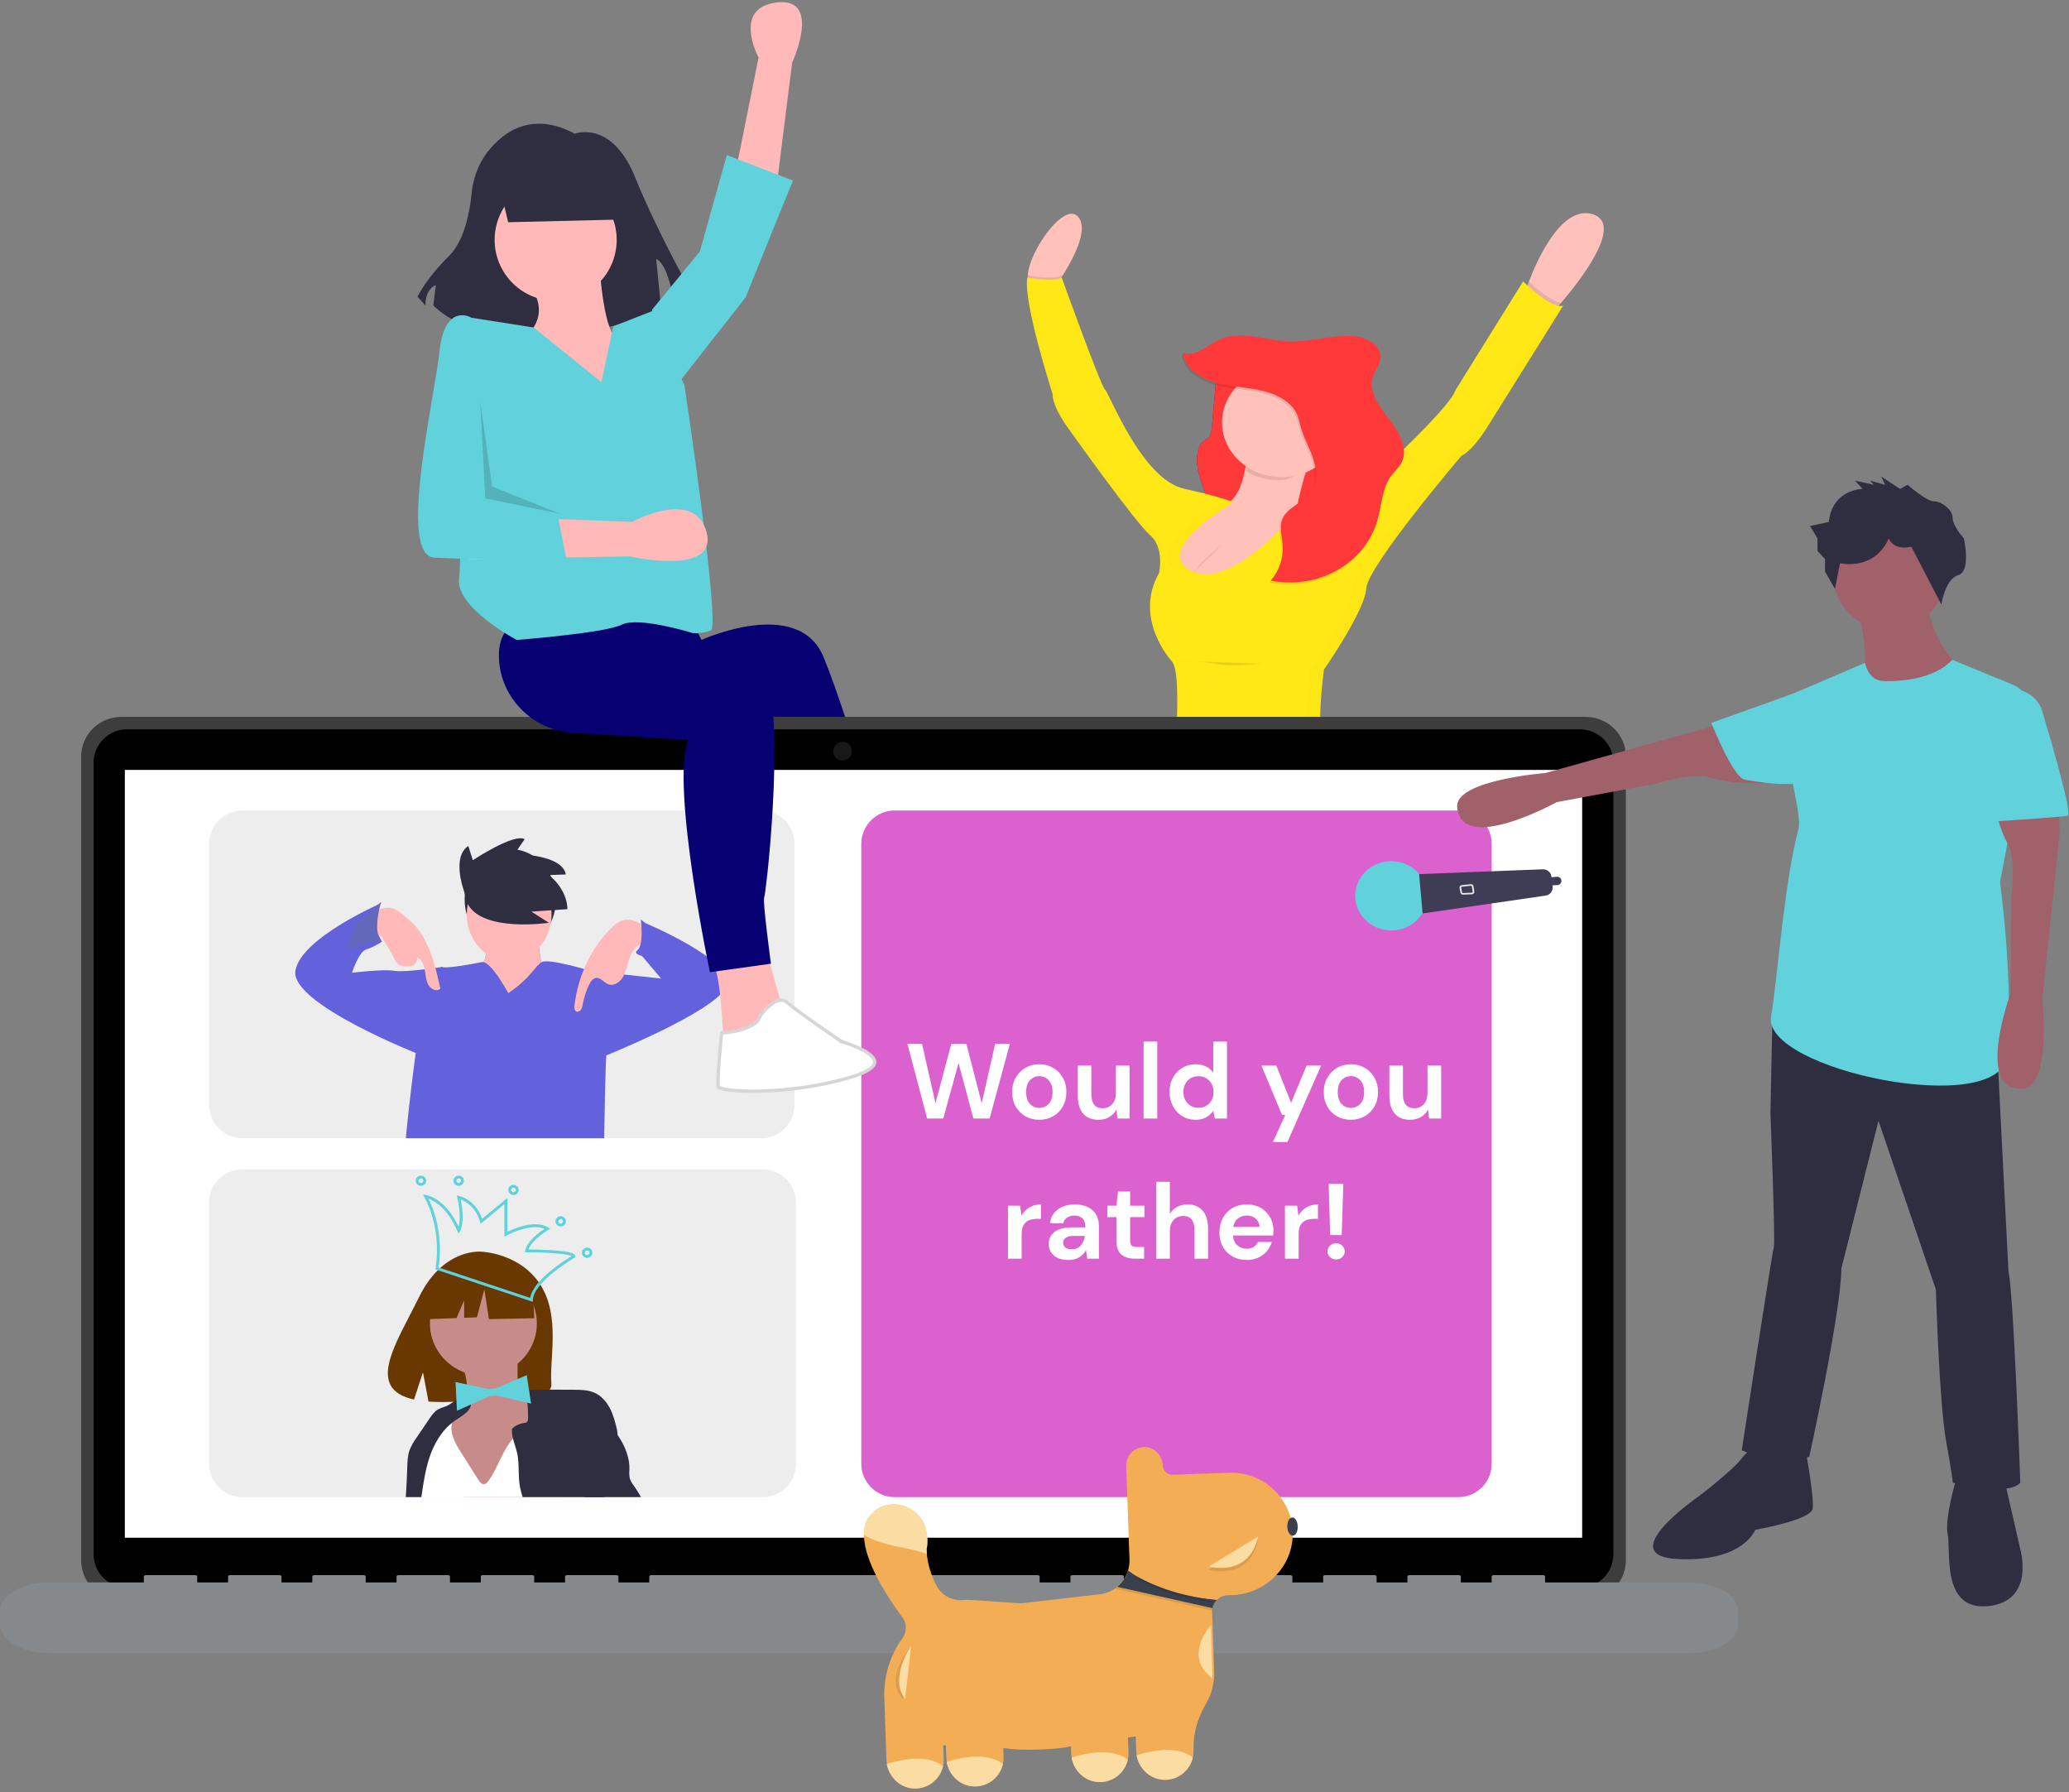 <svg width="620" height="537" viewBox="0 0 620 537" fill="none" xmlns="http://www.w3.org/2000/svg">
<rect x="0" y="0" width="620" height="537" fill="#808080" stroke="none"/>
<path d="M443.744 318.699C443.744 318.699 448.546 311.739 455.757 318.072C462.968 324.406 468.107 345.47 468.107 345.47C468.107 345.47 470.853 362.483 461.587 358.067C461.587 358.067 450.635 343.893 447.518 343.266C444.401 342.64 440.997 334.76 440.997 334.76L443.744 318.699Z" fill="#2F2E41"/>
<path d="M392.279 335.703C392.279 335.703 398.8 332.865 400.855 335.076C402.911 337.288 409.777 359.327 409.777 359.327C409.777 359.327 411.832 373.819 404.975 373.184C398.117 372.55 386.104 349.862 386.104 349.862L392.279 335.703Z" fill="#2F2E41"/>
<path opacity="0.05" d="M392.279 335.703C392.279 335.703 398.8 332.865 400.855 335.076C402.911 337.288 409.777 359.327 409.777 359.327C409.777 359.327 411.832 373.819 404.975 373.184C398.117 372.55 386.104 349.862 386.104 349.862L392.279 335.703Z" fill="black"/>
<path d="M369.634 292.87L354.883 313.973C354.883 313.973 355.911 318.698 364.832 317.754L395.371 335.393C395.371 335.393 398.024 356.868 389.541 354.919C388.168 354.602 378.589 345.469 371.698 346.104L331.202 331.612C331.202 331.612 321.599 326.57 326.746 309.882C331.893 293.195 348.91 254.499 348.91 254.499L375.809 268.31L369.634 292.87Z" fill="#3E3D77"/>
<path opacity="0.05" d="M369.634 292.87L354.883 313.973C354.883 313.973 355.911 318.698 364.832 317.754L395.371 335.393C395.371 335.393 398.024 356.868 389.541 354.919C388.168 354.602 378.589 345.469 371.698 346.104L331.202 331.612C331.202 331.612 321.599 326.57 326.746 309.882C331.893 293.195 348.91 254.499 348.91 254.499L375.809 268.31L369.634 292.87Z" fill="black"/>
<path d="M360.369 324.05C358.313 336.02 369.972 336.964 369.972 336.964C369.972 336.964 422.473 337.907 428.648 336.647C434.823 335.386 443.062 338.851 443.062 338.851C453.702 332.865 445.118 318.064 445.118 318.064C445.118 318.064 423.155 317.438 418.008 316.518C412.861 315.597 386.787 314.291 386.787 314.291C386.787 314.291 388.843 302.637 402.575 273.035C411.9 252.929 405.102 241.098 399.736 235.584C398.366 234.121 396.781 232.841 395.026 231.78L352.82 233.667C352.866 235.62 352.787 237.575 352.585 239.52C351.863 246.199 349.971 252.728 346.982 258.853C349.383 258.853 364.825 272.084 364.825 272.084C364.825 272.084 362.433 312.087 360.369 324.05Z" fill="#3E3D77"/>
<path opacity="0.1" d="M442.033 319.326C442.033 319.326 420.071 318.7 414.923 317.78C409.776 316.859 383.703 315.576 383.703 315.576C383.703 315.576 385.758 303.922 399.49 274.32C408.816 254.215 402.017 242.383 396.651 236.87C395.282 235.407 393.697 234.126 391.942 233.065L352.836 234.813C352.836 234.441 352.836 234.039 352.836 233.691L395.042 231.804C396.797 232.865 398.382 234.146 399.751 235.609C405.092 241.13 411.916 252.954 402.59 273.06C388.825 302.638 386.786 314.292 386.786 314.292C386.786 314.292 412.902 315.553 418.007 316.496C423.112 317.439 445.116 318.043 445.116 318.043C445.116 318.043 453.692 332.851 443.061 338.86C443.061 338.86 442.741 338.721 442.218 338.519C449.286 331.846 442.033 319.326 442.033 319.326Z" fill="black"/>
<path d="M379.247 116.18H400.519V165.625H379.247V116.18Z" fill="#2F2E41"/>
<path d="M379.247 116.18H400.519V165.625H379.247V116.18Z" fill="#FF3939"/>
<path d="M367.081 108.925C366.349 109.111 365.523 109.134 365.026 110.062C364.717 110.804 364.549 111.588 364.529 112.382L363.189 127.662C363.171 128.663 362.96 129.652 362.566 130.585C362.002 131.622 361.067 131.745 360.334 132.41C358.859 133.756 358.43 137.127 358.834 139.873C359.238 142.618 360.258 144.969 361.058 147.451C362.204 151.008 362.962 155.006 364.571 158.006C366.18 161.007 369.103 162.646 370.99 160.125C372.877 157.604 372.625 152.516 372.979 148.348C373.568 141.388 376.525 135.387 376.727 128.381C376.896 122.713 375.236 117.424 374.2 112.049C373.459 108.361 373.417 103.883 372.338 100.566C371.437 104.51 369.718 108.26 367.081 108.925Z" fill="#2F2E41"/>
<path d="M367.081 108.925C366.349 109.111 365.523 109.134 365.026 110.062C364.717 110.804 364.549 111.588 364.529 112.382L363.189 127.662C363.171 128.663 362.96 129.652 362.566 130.585C362.002 131.622 361.067 131.745 360.334 132.41C358.859 133.756 358.43 137.127 358.834 139.873C359.238 142.618 360.258 144.969 361.058 147.451C362.204 151.008 362.962 155.006 364.571 158.006C366.18 161.007 369.103 162.646 370.99 160.125C372.877 157.604 372.625 152.516 372.979 148.348C373.568 141.388 376.525 135.387 376.727 128.381C376.896 122.713 375.236 117.424 374.2 112.049C373.459 108.361 373.417 103.883 372.338 100.566C371.437 104.51 369.718 108.26 367.081 108.925Z" fill="#FF3939"/>
<path d="M457.13 87.204L465.36 93.506C465.36 93.506 466.338 92.455 467.795 90.754C473.515 84.049 486.666 67.23 477.374 64.222C468.081 61.214 460.736 77.615 458.141 84.389C457.484 86.106 457.13 87.204 457.13 87.204Z" fill="#FFC1B9"/>
<path d="M308.558 85C311.987 89.725 316.789 85 316.789 85C316.789 85 317.404 84.157 318.271 82.796C321.094 78.412 326.628 68.692 322.964 64.841C318.752 60.44 308.314 75.458 307.994 82.503C307.895 83.369 308.092 84.242 308.558 85Z" fill="#FFC1B9"/>
<path d="M392.97 136.022C392.97 136.022 386.104 156.182 388.168 162.16C390.232 168.137 373.408 175.097 373.408 175.097H354.193C354.193 175.097 347.327 162.183 349.045 158.401C350.764 154.62 365.515 151.79 365.515 151.79C365.515 151.79 374.091 151.79 373.745 130.687L392.97 136.022Z" fill="#FFC1B9"/>
<path opacity="0.1" d="M457.13 87.204L465.36 93.507C465.36 93.507 466.338 92.455 467.795 90.754C464.804 90.267 460.163 86.261 458.132 84.39C457.484 86.106 457.13 87.204 457.13 87.204Z" fill="black"/>
<path opacity="0.1" d="M308.559 85C311.988 89.725 316.79 85 316.79 85C316.79 85 317.405 84.157 318.272 82.796L318.163 82.479C315.939 83.94 309.023 82.695 307.995 82.479C307.89 83.353 308.088 84.234 308.559 85Z" fill="black"/>
<path opacity="0.1" d="M352.601 239.513C363.216 243.959 397.705 236.041 399.777 235.569C398.408 234.106 396.823 232.825 395.068 231.764L352.862 233.651C352.9 235.608 352.812 237.565 352.601 239.513Z" fill="black"/>
<path d="M388.505 153.345C388.505 153.345 396.736 155.866 408.404 146.099C408.404 146.099 434.519 122.475 436.204 116.807L456.422 84.328C456.422 84.328 464.998 92.835 468.436 91.574L445.791 127.795C445.791 127.795 441.671 134.755 437.897 136.611C437.897 136.611 409.76 169.685 409.423 176.297C409.086 182.908 396.744 200.617 396.744 200.617C396.744 200.617 392.625 229.275 399.836 234.317C399.836 234.317 359.694 243.767 351.118 237.464C351.118 237.464 354.892 201.893 351.118 198.096C351.118 198.096 339.45 185.499 347.344 171.641C347.344 171.641 349.029 164.086 344.598 160.305C340.167 156.523 320.235 128.491 320.235 128.491C320.235 128.491 315.433 122.189 315.433 118.098C315.433 118.098 306.511 90.383 307.851 83.138C307.851 83.138 315.744 84.684 318.145 83.138C318.145 83.138 329.813 115.616 331.186 116.838C332.559 118.06 342.138 143.609 354.859 146.447C367.579 149.285 369.61 150.538 369.61 150.538C369.61 150.538 344.909 164.713 356.914 171.007C368.919 177.302 388.505 153.345 388.505 153.345Z" fill="#FFE816"/>
<path opacity="0.1" d="M372.911 140.871C373.319 137.904 373.485 134.913 373.408 131.924L392.624 137.275C392.118 138.45 391.716 139.66 391.419 140.894C389.221 141.783 386.255 143.887 383.703 143.887C379.841 144.002 376.047 142.942 372.911 140.871Z" fill="black"/>
<path d="M384.049 142.951C374.195 142.951 366.206 135.618 366.206 126.572C366.206 117.527 374.195 110.194 384.049 110.194C393.903 110.194 401.892 117.527 401.892 126.572C401.892 135.618 393.903 142.951 384.049 142.951Z" fill="#FFC1B9"/>
<path opacity="0.1" d="M405.278 101.341C409.204 101.619 413.584 104.109 413.365 107.72C413.247 109.708 411.765 111.386 411.116 113.288C409.557 117.889 413.028 122.506 416.078 126.434C419.127 130.362 421.975 135.567 419.363 139.727C418.619 140.729 417.815 141.692 416.954 142.611C413.727 146.609 413.77 152.007 412.337 156.809C410.508 162.953 406.185 168.22 400.256 171.528C394.327 174.836 387.243 175.933 380.46 174.595C383.013 171.603 384.287 167.857 384.04 164.063C383.846 161.31 382.877 158.433 384.04 155.889C385.54 152.618 389.937 151.326 392.203 148.465C394.469 145.604 394.318 141.637 393.223 138.227C392.127 134.817 390.232 131.654 389.322 128.174C389.098 127.159 388.816 126.155 388.48 125.166C386.896 121.036 382.161 118.639 377.528 117.611C372.895 116.582 368.025 116.52 363.502 115.167C358.978 113.814 354.58 110.643 354.058 106.29C357.866 107.689 361.395 104.039 365.068 102.361C371.117 99.608 378.017 102.199 384.251 102.833C391.352 103.56 398.092 100.861 405.278 101.341Z" fill="black"/>
<path d="M405.624 100.713C409.549 100.991 413.93 103.481 413.711 107.093C413.593 109.08 412.11 110.758 411.462 112.661C409.903 117.262 413.374 121.878 416.424 125.807C419.473 129.735 422.321 134.939 419.709 139.1C418.965 140.101 418.16 141.064 417.3 141.984C414.073 145.982 414.115 151.38 412.683 156.182C410.854 162.325 406.531 167.592 400.602 170.9C394.673 174.208 387.589 175.306 380.805 173.968C383.359 170.975 384.632 167.229 384.386 163.435C384.192 160.682 383.223 157.806 384.386 155.261C385.885 151.99 390.283 150.699 392.549 147.838C394.815 144.977 394.663 141.01 393.568 137.599C392.473 134.189 390.578 131.026 389.668 127.547C389.443 126.531 389.162 125.527 388.825 124.538C387.242 120.409 382.507 118.012 377.874 116.983C373.24 115.955 368.371 115.893 363.847 114.54C359.323 113.186 354.926 110.016 354.404 105.662C358.211 107.062 361.741 103.412 365.414 101.734C371.463 98.981 378.362 101.571 384.596 102.206C391.681 102.925 398.395 100.195 405.624 100.713Z" fill="#FF3939"/>
<path opacity="0.1" d="M366.374 162.957C366.374 162.957 359.23 168.81 357.823 171.393L366.374 162.957Z" fill="black"/>
<path opacity="0.1" d="M350.917 197.917C350.917 197.917 359.838 197.917 363.958 198.86C368.077 199.804 378.026 198.86 378.026 198.86" fill="black"/>
<g opacity="0.1">
<path opacity="0.1" d="M356.939 170.983C357.708 171.387 358.541 171.679 359.408 171.849C357.17 172.304 354.828 171.996 352.82 170.983C340.807 164.68 365.515 150.513 365.515 150.513H369.635C369.635 150.513 344.926 164.688 356.939 170.983Z" fill="black"/>
<path opacity="0.1" d="M307.791 83.685C307.791 83.484 307.842 83.291 307.875 83.113C309.286 83.382 310.712 83.58 312.146 83.709C310.699 83.855 309.237 83.847 307.791 83.685Z" fill="black"/>
<path opacity="0.1" d="M395.709 234.293C388.506 229.251 392.617 200.592 392.617 200.592C392.617 200.592 404.967 182.953 405.312 176.342C405.658 169.73 433.787 136.656 433.787 136.656C437.561 134.769 441.68 127.841 441.68 127.841C441.68 127.841 465.016 92.88 468.444 91.619L445.8 127.841C445.8 127.841 441.68 134.8 437.906 136.656C437.906 136.656 409.769 169.73 409.432 176.342C409.095 182.953 396.745 200.616 396.745 200.616C396.745 200.616 392.625 229.274 399.837 234.316C399.837 234.316 375.162 240.123 360.368 239.598C375.195 239.118 395.709 234.293 395.709 234.293Z" fill="black"/>
<path opacity="0.1" d="M388.303 153.591L388.506 153.351C388.74 153.415 388.98 153.464 389.222 153.498C388.902 153.537 388.598 153.568 388.303 153.591Z" fill="black"/>
</g>
<g opacity="0.1">
<path opacity="0.1" d="M307.877 83.074L308.088 83.112C308.45 92.786 315.762 115.514 315.762 115.514C315.762 119.604 320.564 125.907 320.564 125.907C320.564 125.907 340.463 153.939 344.928 157.72C349.392 161.502 347.674 169.057 347.674 169.057L347.632 169.134C347.767 166.59 347.43 162.646 344.591 160.233C340.134 156.452 320.227 128.42 320.227 128.42C320.227 128.42 315.425 122.118 315.425 118.027C315.425 118.073 306.504 90.358 307.877 83.074Z" fill="black"/>
<path opacity="0.1" d="M351.447 195.549C350.933 198.225 351.279 195.395 351.102 198.07C351.102 198.07 342.678 189 344.977 177.787C344.287 187.809 351.447 195.549 351.447 195.549Z" fill="black"/>
</g>
<path d="M165.497 182.087L168.037 216.118L229.495 217.642L256.414 279.1L271.144 273.005C271.144 273.005 254.383 215.102 246.764 196.817C239.145 178.532 210.194 191.738 210.194 191.738L207.654 186.659L165.497 182.087Z" fill="#060072"/>
<path d="M221.387 273.166L228.498 295.007L238.148 286.88L233.069 269.611L221.387 273.166Z" fill="#FFB9B9"/>
<path d="M225.45 290.943C225.45 290.943 226.466 307.197 227.99 308.212C229.514 309.228 241.196 307.197 241.196 307.197C241.196 307.197 244.706 307.976 258.973 304.149C275.012 299.846 256.941 293.483 256.941 293.483C256.941 293.483 245.259 285.864 240.18 282.309C235.101 278.753 231.545 286.372 231.545 286.372C232.561 289.419 225.45 290.943 225.45 290.943Z" fill="#2F2E41"/>
<path d="M475.133 214.786H296.605L215.654 214.786H36.39C33.187 214.786 30.115 216.039 27.851 218.271C25.586 220.502 24.314 223.528 24.314 226.684V467.534C24.314 470.689 25.586 473.715 27.851 475.947C30.115 478.178 33.187 479.431 36.39 479.431H475.133C476.719 479.431 478.29 479.124 479.755 478.526C481.22 477.928 482.551 477.051 483.672 475.947C484.794 474.842 485.683 473.53 486.29 472.087C486.897 470.643 487.209 469.096 487.209 467.534V226.684C487.209 225.121 486.897 223.574 486.29 222.131C485.683 220.687 484.794 219.376 483.672 218.271C482.551 217.166 481.22 216.289 479.755 215.692C478.29 215.094 476.719 214.786 475.133 214.786Z" fill="#3D3D3D"/>
<path d="M475.372 230.848H36.246V480.042H475.372V230.848Z" fill="#E6E6E6"/>
<path d="M473.469 218.526H38.055C32.532 218.526 28.055 223.004 28.055 228.526V465.691C28.055 471.214 32.532 475.691 38.055 475.691H473.469C478.992 475.691 483.469 471.214 483.469 465.691V228.526C483.469 223.004 478.992 218.526 473.469 218.526Z" fill="black"/>
<path d="M474.117 230.683H37.405V460.729H474.117V230.683Z" fill="white"/>
<path d="M506.098 474.127H463V472.31C463 472.263 462.984 472.216 462.953 472.173C462.922 472.129 462.877 472.089 462.819 472.056C462.762 472.022 462.694 471.996 462.62 471.978C462.545 471.96 462.465 471.95 462.384 471.95H447.608C447.527 471.95 447.447 471.96 447.372 471.978C447.297 471.996 447.229 472.022 447.172 472.056C447.115 472.089 447.07 472.129 447.039 472.173C447.008 472.216 446.992 472.263 446.992 472.31V474.127H437.757V472.31C437.757 472.263 437.741 472.216 437.71 472.173C437.679 472.129 437.633 472.089 437.576 472.056C437.519 472.022 437.451 471.996 437.376 471.978C437.302 471.96 437.222 471.95 437.141 471.95H422.364C422.283 471.95 422.203 471.96 422.129 471.978C422.054 471.996 421.986 472.022 421.929 472.056C421.872 472.089 421.826 472.129 421.795 472.173C421.764 472.216 421.749 472.263 421.749 472.31V474.127H412.513V472.31C412.513 472.263 412.497 472.216 412.466 472.173C412.435 472.129 412.39 472.089 412.333 472.056C412.276 472.022 412.208 471.996 412.133 471.978C412.058 471.96 411.978 471.95 411.897 471.95H397.121C397.04 471.95 396.96 471.96 396.885 471.978C396.811 471.996 396.743 472.022 396.686 472.056C396.628 472.089 396.583 472.129 396.552 472.173C396.521 472.216 396.505 472.263 396.505 472.31V474.127H387.27V472.31C387.27 472.263 387.254 472.216 387.223 472.173C387.192 472.129 387.147 472.089 387.089 472.056C387.032 472.022 386.964 471.996 386.89 471.978C386.815 471.96 386.735 471.95 386.654 471.95H371.878C371.797 471.95 371.717 471.96 371.642 471.978C371.567 471.996 371.499 472.022 371.442 472.056C371.385 472.089 371.34 472.129 371.309 472.173C371.278 472.216 371.262 472.263 371.262 472.31V474.127H362.026V472.31C362.026 472.263 362.011 472.216 361.98 472.173C361.949 472.129 361.903 472.089 361.846 472.056C361.789 472.022 361.721 471.996 361.646 471.978C361.572 471.96 361.492 471.95 361.411 471.95H346.634C346.553 471.95 346.473 471.96 346.399 471.978C346.324 471.996 346.256 472.022 346.199 472.056C346.142 472.089 346.096 472.129 346.065 472.173C346.034 472.216 346.019 472.263 346.019 472.31V474.127H336.783V472.31C336.783 472.263 336.767 472.216 336.736 472.173C336.705 472.129 336.66 472.089 336.603 472.056C336.546 472.022 336.478 471.996 336.403 471.978C336.328 471.96 336.248 471.95 336.167 471.95H321.391C321.31 471.95 321.23 471.96 321.155 471.978C321.081 471.996 321.013 472.022 320.956 472.056C320.898 472.089 320.853 472.129 320.822 472.173C320.791 472.216 320.775 472.263 320.775 472.31V474.127H311.54V472.31C311.54 472.263 311.524 472.216 311.493 472.173C311.462 472.129 311.417 472.089 311.359 472.056C311.302 472.022 311.234 471.996 311.16 471.978C311.085 471.96 311.005 471.95 310.924 471.95H195.174C195.011 471.95 194.854 471.988 194.739 472.056C194.623 472.123 194.558 472.215 194.558 472.31V474.127H185.323V472.31C185.323 472.263 185.307 472.216 185.276 472.173C185.245 472.129 185.2 472.089 185.143 472.056C185.086 472.022 185.018 471.996 184.943 471.978C184.868 471.96 184.788 471.95 184.707 471.95H169.931C169.768 471.95 169.611 471.988 169.495 472.056C169.38 472.123 169.315 472.215 169.315 472.31V474.127H160.08V472.31C160.08 472.263 160.064 472.216 160.033 472.173C160.002 472.129 159.957 472.089 159.899 472.056C159.842 472.022 159.774 471.996 159.7 471.978C159.625 471.96 159.545 471.95 159.464 471.95H144.687C144.524 471.95 144.368 471.988 144.252 472.056C144.137 472.123 144.072 472.215 144.072 472.31V474.127H134.836V472.31C134.836 472.263 134.82 472.216 134.79 472.173C134.759 472.129 134.713 472.089 134.656 472.056C134.599 472.022 134.531 471.996 134.456 471.978C134.382 471.96 134.302 471.95 134.221 471.95H119.444C119.281 471.95 119.124 471.988 119.009 472.056C118.893 472.123 118.828 472.215 118.828 472.31V474.127H109.593V472.31C109.593 472.263 109.577 472.216 109.546 472.173C109.515 472.129 109.47 472.089 109.413 472.056C109.356 472.022 109.288 471.996 109.213 471.978C109.138 471.96 109.058 471.95 108.977 471.95H94.201C94.037 471.95 93.881 471.988 93.765 472.056C93.65 472.123 93.585 472.215 93.585 472.31V474.127H84.35V472.31C84.35 472.263 84.334 472.216 84.303 472.173C84.272 472.129 84.227 472.089 84.169 472.056C84.112 472.022 84.044 471.996 83.97 471.978C83.895 471.96 83.815 471.95 83.734 471.95H68.957C68.794 471.95 68.638 471.988 68.522 472.056C68.407 472.123 68.342 472.215 68.342 472.31V474.127H59.106V472.31C59.106 472.263 59.09 472.216 59.059 472.173C59.029 472.129 58.983 472.089 58.926 472.056C58.869 472.022 58.801 471.996 58.726 471.978C58.652 471.96 58.572 471.95 58.491 471.95H43.714C43.551 471.95 43.394 471.988 43.279 472.056C43.163 472.123 43.098 472.215 43.098 472.31V474.127H14.777C10.858 474.127 7.099 475.038 4.328 476.66C1.557 478.281 0 480.48 0 482.773V486.683C6.35075e-06 488.976 1.557 491.175 4.328 492.796C7.099 494.418 10.858 495.329 14.777 495.329H506.098C510.017 495.329 513.776 494.418 516.547 492.796C519.318 491.175 520.875 488.976 520.875 486.683V482.773C520.875 480.48 519.318 478.281 516.547 476.66C513.776 475.038 510.017 474.127 506.098 474.127Z" fill="#86898B"/>
<g clip-path="url(#clip0)">
<path d="M228.504 350.382H72.654C67.131 350.382 62.654 354.859 62.654 360.382V438.572C62.654 444.094 67.131 448.572 72.654 448.572H228.504C234.027 448.572 238.504 444.094 238.504 438.572V360.382C238.504 354.859 234.027 350.382 228.504 350.382Z" fill="#EDEDED"/>
<path d="M162.183 385.346C156.227 375.506 144.443 375.047 144.443 375.047C144.443 375.047 132.96 373.611 125.594 388.598C118.728 402.568 109.252 416.055 124.068 419.325L126.744 411.181L128.402 419.931C130.511 420.08 132.628 420.115 134.741 420.037C150.608 419.536 165.719 420.184 165.232 414.617C164.586 407.216 167.915 394.815 162.183 385.346Z" fill="#683800"/>
<path d="M140.21 418.874C140.239 419.982 140.23 421.15 139.667 422.111C138.551 424.018 135.827 424.303 134.188 425.805C132.465 427.385 132.27 429.95 132.188 432.258C132.102 434.672 132.029 437.164 132.93 439.413C133.482 440.652 134.179 441.823 135.008 442.904C136.009 444.314 137.018 445.718 138.037 447.115C138.581 447.903 139.188 448.647 139.851 449.341C141.676 451.159 144.179 452.165 146.678 452.882C148.293 453.346 150.037 453.707 151.639 453.204C152.699 452.799 153.676 452.212 154.524 451.469C155.715 450.544 156.925 449.6 157.789 448.375C159.134 446.467 159.507 444.078 159.786 441.776C160.61 434.97 160.931 428.115 160.746 421.264C160.779 420.517 160.643 419.773 160.345 419.084C159.515 417.5 157.293 417.162 156.122 415.799C155.121 414.634 155.08 412.971 155.088 411.45L155.11 407.576C155.145 407.249 155.078 406.92 154.918 406.632C154.772 406.477 154.597 406.351 154.402 406.262C154.207 406.173 153.996 406.123 153.781 406.114C151.319 405.714 148.822 405.551 146.327 405.626C144.304 405.686 140.423 405.521 138.674 406.622C137.086 407.622 139.074 410.384 139.442 411.935C139.936 414.217 140.194 416.542 140.21 418.874Z" fill="#C78C89"/>
<path d="M144.853 412.224C153.698 412.224 160.868 405.213 160.868 396.566C160.868 387.918 153.698 380.908 144.853 380.908C136.009 380.908 128.839 387.918 128.839 396.566C128.839 405.213 136.009 412.224 144.853 412.224Z" fill="#C78C89"/>
<path d="M138.259 435.347C137.24 433.866 136.402 432.275 135.761 430.604C135.188 428.912 135.038 427.02 135.718 425.366C133.987 424.385 131.638 425.18 130.377 426.699C129.117 428.218 128.731 430.255 128.62 432.208C128.509 434.161 128.627 436.143 128.192 438.053C127.23 442.277 123.661 445.751 123.396 450.071C123.135 454.321 126.116 458.024 127.582 462.033C128.471 464.532 128.842 467.178 128.675 469.819C128.628 470.671 128.573 471.643 129.188 472.249C129.508 472.522 129.887 472.722 130.296 472.833C137.373 475.267 145.016 475.477 152.515 475.663L164.9 475.97C165.65 476.057 166.409 475.933 167.088 475.612C168.199 474.946 168.348 473.452 168.366 472.178C168.529 461.203 168.052 450.229 167.574 439.263C167.401 435.288 167.225 431.29 166.363 427.402C166.144 426.412 165.784 425.311 164.849 424.874C164.058 424.504 163.119 424.744 162.296 425.041C158.457 426.437 155.139 428.934 152.777 432.205C150.236 435.742 148.986 439.984 146.498 443.548C144.693 446.134 143.65 443.88 142.447 441.976C141.051 439.766 139.655 437.556 138.259 435.347Z" fill="white"/>
<path d="M136.342 425.636C136.027 425.855 135.716 426.086 135.418 426.329C134.304 427.229 133.305 428.258 132.443 429.392C131.018 431.293 129.883 433.387 129.074 435.608C127.622 439.501 126.992 443.633 126.388 447.731C126.125 449.241 125.983 450.768 125.964 452.3C126.056 457.929 129.459 463.144 129.464 468.778C129.464 468.991 129.459 469.201 129.446 469.415C129.406 470.337 129.295 471.255 129.114 472.161C128.864 473.483 128.506 474.788 128.151 476.088C127.259 479.348 126.296 482.727 124.555 485.589C124.38 485.88 124.192 486.167 123.999 486.445H111.749C111.845 486.158 111.946 485.876 112.042 485.589C114.129 479.545 116.215 473.502 118.299 467.46C118.937 465.612 119.576 463.755 120.027 461.856C120.542 459.511 120.895 457.134 121.081 454.742C121.562 449.784 121.879 444.816 122.031 439.839C122.087 438.05 122.127 436.224 122.717 434.53C123.271 433.15 124.003 431.844 124.896 430.646C126.161 428.785 127.425 426.924 128.689 425.063C129.394 424.028 130.133 422.963 131.218 422.317C132.124 421.774 133.2 421.577 134.154 421.119C134.754 420.786 135.33 420.413 135.878 420.003C137.304 419.015 138.98 417.975 140.209 418.985C140.408 419.146 140.58 419.338 140.717 419.554C140.787 419.659 140.85 419.769 140.905 419.883C142.086 422.381 137.93 424.537 136.342 425.636Z" fill="#2F2E41"/>
<path d="M159.55 384.4L147.907 378.437L131.83 380.877L128.504 395.241L136.784 394.93L139.097 389.652V394.843L142.918 394.699L145.135 386.297L146.521 395.241L160.104 394.97L159.55 384.4Z" fill="#683800"/>
<path d="M176.698 486.451H163.888C163.796 486.169 163.708 485.882 163.625 485.596C162.72 482.414 162.056 479.171 161.639 475.894C161.503 474.957 161.385 474.016 161.276 473.079C161.206 472.484 161.14 471.894 161.074 471.299C160.339 464.695 159.775 458.026 157.71 451.703C157.461 450.937 157.189 450.176 156.927 449.415C156.442 448.103 156.062 446.758 155.789 445.389C155.229 442.258 155.649 439.015 155.072 435.888C154.748 434.143 154.105 432.607 153.715 431.007C153.468 430.042 153.37 429.045 153.427 428.051C154.369 427.182 155.556 426.607 156.835 426.4C157.277 426.328 157.776 426.272 158.042 425.925C158.2 425.662 158.27 425.357 158.244 425.053C158.274 423.035 158.156 421.018 157.889 419.017C157.802 418.315 157.692 417.614 157.561 416.916C157.557 416.882 157.548 416.852 157.544 416.818C158.611 416.365 159.814 416.36 160.974 416.365C162.238 416.369 163.498 416.369 164.758 416.373C167.09 416.382 169.422 416.389 171.754 416.395C173.924 416.399 176.169 416.42 178.142 417.297C180.181 418.208 181.729 419.967 182.753 421.917C183.777 423.868 184.332 426.015 184.836 428.15C184.975 428.741 185.049 429.344 185.054 429.951C185.151 434.768 181.476 439.618 181.108 444.542C180.99 446.138 181.126 447.746 180.977 449.342C180.828 450.942 180.391 452.507 180.312 454.107C180.307 454.188 180.303 454.274 180.303 454.355C180.255 456.439 180.876 458.479 181.594 460.443C182.705 463.493 184.057 466.448 185.453 469.387C186.8 472.232 188.183 475.064 189.425 477.947C190.071 479.285 190.506 480.712 190.716 482.178C190.854 483.356 190.623 484.548 190.055 485.596C189.909 485.855 189.735 486.097 189.534 486.319L189.526 486.327C189.486 486.37 189.447 486.413 189.408 486.451H176.698Z" fill="#2F2E41"/>
<path d="M193.616 486.445C193.708 486.164 193.786 485.879 193.848 485.59C193.9 485.363 193.944 485.141 193.979 484.914C194.211 483.421 194.206 481.894 194.569 480.426C195.081 478.326 196.617 475.841 195.353 474.074C196.336 473.877 197.264 473.471 198.07 472.885C198.822 472.243 199.26 471.131 198.805 470.258C198.354 469.398 197.133 468.829 197.3 467.876C197.382 467.573 197.528 467.29 197.728 467.046C198.392 466.022 198.735 464.832 198.715 463.62C198.696 462.409 198.315 461.229 197.619 460.227C197.221 459.671 196.731 459.183 196.368 458.601C195.971 457.89 195.666 457.133 195.462 456.347C194.199 452.367 192.336 448.592 189.936 445.148C189.404 444.485 188.991 443.739 188.716 442.941C188.554 442.076 188.522 441.192 188.619 440.318C188.707 436.862 187.385 433.487 185.482 430.578C185.342 430.364 185.198 430.154 185.054 429.945C183.216 427.297 180.937 424.974 178.666 422.668C177.73 423.096 176.903 423.374 176.417 424.264C176.179 424.766 176.032 425.304 175.984 425.855C175.363 430.09 174.824 434.351 174.404 438.607C174.194 440.759 173.98 442.928 174.229 445.075C174.479 447.223 175.227 449.374 176.715 450.97C177.646 451.971 178.828 452.715 179.838 453.639C180 453.789 180.158 453.943 180.311 454.101C181.039 454.86 181.686 455.69 182.24 456.578C184.665 460.408 185.789 464.889 185.452 469.381C185.391 470.191 185.281 470.997 185.124 471.794C184.931 472.935 184.537 474.036 183.96 475.045C183.5 475.785 182.897 476.431 182.481 477.197C182.065 477.963 181.868 478.916 182.28 479.682C182.897 479.682 183.508 479.789 184.087 479.999C185.449 480.512 186.633 481.395 187.499 482.544C187.819 482.957 188.108 483.392 188.366 483.844C188.69 484.409 188.979 484.991 189.232 485.59C189.337 485.825 189.437 486.069 189.534 486.313C189.556 486.355 189.573 486.399 189.586 486.445H193.616Z" fill="#2F2E41"/>
<path d="M157.845 412.025L148.568 415.981L146.391 416.191L136.501 414.089L136.937 422.694L146.606 418.32L148.783 418.109L159.142 420.546L157.845 412.025Z" fill="#61D1DB"/>
<path d="M130.444 380.33L130.519 379.962C130.541 379.853 132.683 368.915 127.166 358.666L126.767 357.925L127.615 358.043C127.858 358.077 133.429 358.951 137.422 367.549C137.773 366.239 138.126 363.483 137.03 358.84L136.874 358.179L137.551 358.326C137.762 358.372 142.569 359.479 144.475 365.188L152.041 358.928V369.097C154.076 368.085 160.317 365.362 164.286 367.787L164.891 368.157L164.279 368.517C164.227 368.547 159.352 371.439 158.385 374.365C159.524 374.374 162.24 374.412 164.929 374.57C171.836 374.975 172.414 375.753 172.414 376.449V376.694L172.199 376.818C172.077 376.888 159.949 383.957 159.681 389.473L159.653 390.04L130.444 380.33ZM157.829 375.217H157.312L157.397 374.719C157.877 371.902 161.649 369.186 163.187 368.184C158.852 366.311 151.894 370.14 151.821 370.181L151.166 370.546V360.772L144.006 366.696L143.825 366.049C142.57 361.551 139.442 359.902 138.046 359.376C139.486 366.118 137.902 368.808 137.831 368.923L137.383 369.653L137.052 368.866C134.158 361.994 130.167 359.809 128.398 359.153C132.948 368.332 131.759 377.789 131.442 379.758L158.867 388.875C159.744 383.586 169.174 377.631 171.332 376.331C170 375.639 163.567 375.217 157.829 375.217Z" fill="#61D1DB"/>
<path d="M124.568 353.764C124.568 353.461 124.66 353.164 124.833 352.912C125.005 352.659 125.25 352.463 125.537 352.346C125.824 352.23 126.139 352.2 126.444 352.259C126.748 352.318 127.028 352.464 127.247 352.679C127.467 352.894 127.616 353.167 127.677 353.465C127.737 353.762 127.706 354.071 127.587 354.351C127.469 354.632 127.268 354.871 127.009 355.04C126.751 355.208 126.448 355.298 126.138 355.298C125.722 355.298 125.323 355.136 125.028 354.849C124.734 354.561 124.569 354.171 124.568 353.764ZM125.443 353.764C125.443 353.898 125.484 354.03 125.56 354.141C125.637 354.253 125.745 354.34 125.872 354.391C125.999 354.443 126.138 354.456 126.273 354.43C126.408 354.404 126.531 354.339 126.629 354.244C126.726 354.149 126.792 354.028 126.819 353.896C126.845 353.765 126.832 353.628 126.779 353.504C126.727 353.38 126.638 353.274 126.523 353.2C126.409 353.125 126.275 353.085 126.138 353.085C125.954 353.085 125.777 353.157 125.647 353.284C125.517 353.412 125.444 353.584 125.443 353.764Z" fill="#61D1DB"/>
<path d="M135.888 353.764C135.888 353.461 135.98 353.164 136.152 352.912C136.325 352.659 136.57 352.463 136.856 352.346C137.143 352.23 137.459 352.2 137.763 352.259C138.068 352.318 138.347 352.464 138.567 352.679C138.786 352.894 138.936 353.167 138.996 353.465C139.057 353.762 139.026 354.071 138.907 354.351C138.788 354.632 138.587 354.871 138.329 355.04C138.071 355.208 137.767 355.298 137.457 355.298C137.041 355.298 136.642 355.136 136.348 354.849C136.054 354.561 135.888 354.171 135.888 353.764ZM136.763 353.764C136.763 353.898 136.803 354.03 136.88 354.141C136.956 354.253 137.064 354.34 137.191 354.391C137.318 354.443 137.458 354.456 137.592 354.43C137.727 354.404 137.851 354.339 137.948 354.244C138.045 354.149 138.111 354.028 138.138 353.896C138.165 353.765 138.151 353.628 138.098 353.504C138.046 353.38 137.957 353.274 137.843 353.2C137.729 353.125 137.594 353.085 137.457 353.085C137.273 353.085 137.096 353.157 136.966 353.284C136.836 353.412 136.763 353.584 136.763 353.764Z" fill="#61D1DB"/>
<path d="M152.298 356.529C152.298 356.226 152.39 355.929 152.562 355.677C152.735 355.424 152.98 355.228 153.267 355.112C153.553 354.996 153.869 354.965 154.173 355.024C154.478 355.084 154.757 355.23 154.977 355.444C155.196 355.659 155.346 355.932 155.406 356.23C155.467 356.528 155.436 356.836 155.317 357.116C155.198 357.397 154.997 357.637 154.739 357.805C154.481 357.974 154.178 358.064 153.867 358.064C153.451 358.063 153.052 357.901 152.758 357.614C152.464 357.326 152.298 356.936 152.298 356.529ZM153.173 356.529C153.173 356.664 153.214 356.795 153.29 356.906C153.366 357.018 153.475 357.105 153.601 357.156C153.728 357.208 153.868 357.221 154.003 357.195C154.137 357.169 154.261 357.104 154.358 357.009C154.455 356.914 154.521 356.793 154.548 356.662C154.575 356.53 154.561 356.394 154.509 356.269C154.456 356.145 154.367 356.039 154.253 355.965C154.139 355.89 154.005 355.85 153.867 355.85C153.683 355.851 153.507 355.922 153.376 356.049C153.246 356.177 153.173 356.349 153.173 356.529Z" fill="#61D1DB"/>
<path d="M174.369 375.345C174.369 375.042 174.461 374.745 174.634 374.493C174.806 374.241 175.051 374.044 175.338 373.928C175.625 373.812 175.94 373.781 176.245 373.841C176.549 373.9 176.829 374.046 177.048 374.26C177.268 374.475 177.417 374.748 177.478 375.046C177.538 375.344 177.507 375.652 177.388 375.933C177.27 376.213 177.068 376.453 176.81 376.621C176.552 376.79 176.249 376.88 175.938 376.88C175.522 376.88 175.123 376.718 174.829 376.43C174.535 376.142 174.37 375.752 174.369 375.345ZM175.244 375.345C175.244 375.48 175.285 375.611 175.361 375.723C175.437 375.834 175.546 375.921 175.673 375.973C175.8 376.024 175.939 376.038 176.074 376.011C176.209 375.985 176.332 375.92 176.429 375.826C176.527 375.731 176.593 375.61 176.619 375.478C176.646 375.346 176.633 375.21 176.58 375.086C176.527 374.962 176.438 374.856 176.324 374.781C176.21 374.706 176.076 374.667 175.938 374.667C175.754 374.667 175.578 374.738 175.448 374.866C175.318 374.993 175.244 375.166 175.244 375.345Z" fill="#61D1DB"/>
<path d="M166.446 365.934C166.446 365.63 166.538 365.334 166.711 365.081C166.883 364.829 167.128 364.632 167.415 364.516C167.702 364.4 168.017 364.37 168.322 364.429C168.626 364.488 168.906 364.634 169.126 364.849C169.345 365.063 169.495 365.337 169.555 365.635C169.616 365.932 169.585 366.241 169.466 366.521C169.347 366.802 169.146 367.041 168.888 367.21C168.63 367.378 168.326 367.468 168.016 367.468C167.6 367.468 167.201 367.306 166.906 367.018C166.612 366.731 166.447 366.341 166.446 365.934ZM167.321 365.934C167.321 366.068 167.362 366.2 167.438 366.311C167.515 366.423 167.623 366.51 167.75 366.561C167.877 366.613 168.016 366.626 168.151 366.6C168.286 366.574 168.41 366.509 168.507 366.414C168.604 366.319 168.67 366.198 168.697 366.067C168.724 365.935 168.71 365.798 168.657 365.674C168.605 365.55 168.516 365.444 168.401 365.37C168.287 365.295 168.153 365.255 168.016 365.255C167.832 365.255 167.655 365.327 167.525 365.454C167.395 365.581 167.322 365.754 167.321 365.934Z" fill="#61D1DB"/>
</g>
<g clip-path="url(#clip1)">
<path d="M228.081 242.84H72.654C67.131 242.84 62.654 247.317 62.654 252.84V331.03C62.654 336.553 67.132 341.03 72.654 341.03H228.081C233.604 341.03 238.081 336.553 238.081 331.03V252.84C238.081 247.317 233.604 242.84 228.081 242.84Z" fill="#EDEDED"/>
<path d="M152.917 284.509C160.479 284.509 166.608 277.771 166.608 269.46C166.608 261.149 160.479 254.411 152.917 254.411C145.355 254.411 139.226 261.149 139.226 269.46C139.226 277.771 145.355 284.509 152.917 284.509Z" fill="#2F2E41"/>
<path d="M146.757 280.401C146.757 280.401 145.698 289.129 143.58 290.293C141.463 291.456 144.639 297.857 144.639 297.857L154.168 299.602L162.638 292.038C162.638 292.038 161.05 280.983 161.05 280.401C161.05 279.819 146.757 280.401 146.757 280.401Z" fill="#9F616A"/>
<path d="M146.757 280.401C146.757 280.401 145.698 289.129 143.58 290.293C141.463 291.456 144.639 297.857 144.639 297.857L154.168 299.602L162.638 292.038C162.638 292.038 161.05 280.983 161.05 280.401C161.05 279.819 146.757 280.401 146.757 280.401Z" fill="#FFB9B9"/>
<path d="M152.58 287.966C159.597 287.966 165.285 281.713 165.285 274.001C165.285 266.289 159.597 260.037 152.58 260.037C145.563 260.037 139.875 266.289 139.875 274.001C139.875 281.713 145.563 287.966 152.58 287.966Z" fill="#FFB9B9"/>
<path d="M152.315 297.566C152.315 297.566 147.022 287.675 144.375 288.257C141.728 288.838 133.523 290.293 132.464 289.711C131.405 289.129 124.524 315.895 124.524 315.895C124.524 315.895 117.112 368.843 121.877 375.244C126.641 381.644 143.051 378.153 145.169 384.553C147.286 390.954 180.637 381.062 180.637 377.571C180.637 374.08 181.166 320.549 181.695 316.476C182.225 312.403 176.931 290.875 176.931 290.875C176.931 290.875 164.491 287.093 162.373 288.257C160.256 289.42 159.197 292.911 152.315 297.566Z" fill="#6361DB"/>
<path d="M133.523 291.456L132.464 289.711C132.464 289.711 121.347 291.456 118.171 290.875C114.995 290.293 105.466 291.456 105.466 291.456C105.466 291.456 107.583 285.056 109.701 284.474C111.818 283.892 114.465 282.147 114.465 282.147C114.465 282.147 109.172 273.419 114.465 270.51C114.465 270.51 90.114 280.983 88.526 290.875C86.938 300.766 125.582 315.894 125.582 315.894L133.523 291.456Z" fill="#6361DB"/>
<path d="M172.696 292.039L176.931 290.875L198.106 293.202L191.224 285.056C191.224 285.056 195.459 279.238 192.812 276.329C192.812 276.329 220.869 287.966 217.693 295.53C214.517 303.094 181.166 316.476 179.578 317.058C177.99 317.64 172.696 292.039 172.696 292.039Z" fill="#6361DB"/>
<path d="M117.349 272.077C118.66 272.363 119.78 273.263 120.852 274.139C121.892 274.955 122.889 275.835 123.838 276.775C128.653 281.722 130.423 289.186 131.954 296.232C130.864 297.242 129.084 296.402 128.352 295.057C127.62 293.713 127.57 292.07 127.282 290.536C126.995 289.001 126.292 287.352 124.933 286.877C125.219 287.851 124.529 288.909 123.667 289.296C122.805 289.683 121.834 289.576 120.909 289.463C120.478 289.437 120.055 289.331 119.657 289.15C118.939 288.768 118.519 287.947 118.128 287.182C117.109 285.189 115.988 283.262 114.771 281.409C114.495 280.93 114.135 280.516 113.713 280.191C112.017 279.053 110.196 277.565 111.04 274.864C111.737 272.634 115.499 271.673 117.349 272.077Z" fill="#FFB9B9"/>
<path d="M187.733 275.54C185.827 275.644 184.185 277.007 182.79 278.437C176.951 284.462 173.191 292.525 172.151 301.254C172.083 301.839 172.061 302.528 172.469 302.912C172.928 303.343 173.683 303.088 174.06 302.569C174.39 302.011 174.597 301.376 174.663 300.714C175.033 298.735 175.665 296.827 176.537 295.049C176.985 294.137 177.607 293.177 178.538 293.016C179.924 292.776 180.961 294.39 182.285 294.901C183.849 295.504 185.6 294.424 186.55 292.932C187.5 291.441 187.872 289.612 188.395 287.884C188.919 286.157 189.695 284.386 191.124 283.464C192.645 282.483 196.147 281.801 194.662 279.048C193.583 277.047 189.726 275.431 187.733 275.54Z" fill="#FFB9B9"/>
<path d="M138.82 266.274C138.82 266.274 135.444 256.626 140.339 253.472L141.69 257.739C141.69 257.739 154.013 249.575 157.22 251.431L154.181 255.884C154.181 255.884 168.53 255.884 169.543 262.006L164.479 262.192C164.479 262.192 169.88 266.088 170.049 272.397L159.246 273.139L164.479 276.479C164.479 276.479 144.897 279.447 140.171 270.912L138.82 266.274Z" fill="#2F2E41"/>
<path d="M106.26 277.201L114.201 270.219C114.201 270.219 111.554 278.947 114.201 281.856L104.143 284.183L106.26 277.201Z" fill="#6368BA"/>
<path d="M198.899 281.274L192.017 275.456C192.017 275.456 193.076 283.02 190.959 284.765C188.841 286.511 196.782 287.093 196.782 287.093L198.899 281.274Z" fill="#6361DB"/>
</g>
<path d="M436.999 242.84H268.1C262.577 242.84 258.1 247.317 258.1 252.84V438.572C258.1 444.094 262.577 448.572 268.1 448.572H436.999C442.521 448.572 446.999 444.094 446.999 438.572V252.84C446.999 247.317 442.521 242.84 436.999 242.84Z" fill="#DB61CF"/>
<path d="M277.831 335.128L271.911 312.728H276.295L280.327 330.552L285.063 312.728H289.575L294.183 330.552L298.215 312.728H302.631L296.551 335.128H291.687L287.239 318.52L282.663 335.128H277.831ZM311.432 335.512C309.896 335.512 308.51 335.16 307.272 334.456C306.056 333.752 305.086 332.782 304.36 331.544C303.656 330.286 303.304 328.835 303.304 327.192C303.304 325.55 303.667 324.11 304.392 322.872C305.118 321.614 306.088 320.632 307.304 319.928C308.542 319.224 309.928 318.872 311.464 318.872C312.979 318.872 314.344 319.224 315.56 319.928C316.798 320.632 317.768 321.614 318.472 322.872C319.198 324.11 319.56 325.55 319.56 327.192C319.56 328.835 319.198 330.286 318.472 331.544C317.768 332.782 316.798 333.752 315.56 334.456C314.323 335.16 312.947 335.512 311.432 335.512ZM311.432 331.96C312.499 331.96 313.427 331.566 314.216 330.776C315.006 329.966 315.4 328.771 315.4 327.192C315.4 325.614 315.006 324.43 314.216 323.64C313.427 322.83 312.51 322.424 311.464 322.424C310.376 322.424 309.438 322.83 308.648 323.64C307.88 324.43 307.496 325.614 307.496 327.192C307.496 328.771 307.88 329.966 308.648 330.776C309.438 331.566 310.366 331.96 311.432 331.96ZM329.175 335.512C327.191 335.512 325.655 334.894 324.567 333.656C323.5 332.419 322.967 330.606 322.967 328.216V319.256H327.031V327.832C327.031 329.198 327.308 330.243 327.863 330.968C328.417 331.694 329.292 332.056 330.487 332.056C331.617 332.056 332.545 331.651 333.271 330.84C334.017 330.03 334.391 328.899 334.391 327.448V319.256H338.487V335.128H334.871L334.551 332.44C334.06 333.379 333.345 334.126 332.407 334.68C331.489 335.235 330.412 335.512 329.175 335.512ZM342.691 335.128V312.088H346.787V335.128H342.691ZM358.269 335.512C356.775 335.512 355.442 335.15 354.269 334.424C353.095 333.699 352.167 332.707 351.485 331.448C350.802 330.19 350.461 328.76 350.461 327.16C350.461 325.56 350.802 324.142 351.485 322.904C352.167 321.646 353.095 320.664 354.269 319.96C355.442 319.235 356.775 318.872 358.269 318.872C359.463 318.872 360.509 319.096 361.405 319.544C362.301 319.992 363.026 320.622 363.581 321.432V312.088H367.677V335.128H364.029L363.581 332.856C363.069 333.56 362.386 334.179 361.533 334.712C360.701 335.246 359.613 335.512 358.269 335.512ZM359.133 331.928C360.455 331.928 361.533 331.491 362.365 330.616C363.218 329.72 363.645 328.579 363.645 327.192C363.645 325.806 363.218 324.675 362.365 323.8C361.533 322.904 360.455 322.456 359.133 322.456C357.831 322.456 356.754 322.894 355.901 323.768C355.047 324.643 354.621 325.774 354.621 327.16C354.621 328.547 355.047 329.688 355.901 330.584C356.754 331.48 357.831 331.928 359.133 331.928ZM381.457 342.168L385.137 334.072H384.177L378.001 319.256H382.449L386.897 330.424L391.537 319.256H395.889L385.809 342.168H381.457ZM404.807 335.512C403.271 335.512 401.885 335.16 400.647 334.456C399.431 333.752 398.461 332.782 397.735 331.544C397.031 330.286 396.679 328.835 396.679 327.192C396.679 325.55 397.042 324.11 397.767 322.872C398.493 321.614 399.463 320.632 400.679 319.928C401.917 319.224 403.303 318.872 404.839 318.872C406.354 318.872 407.719 319.224 408.935 319.928C410.173 320.632 411.143 321.614 411.847 322.872C412.573 324.11 412.935 325.55 412.935 327.192C412.935 328.835 412.573 330.286 411.847 331.544C411.143 332.782 410.173 333.752 408.935 334.456C407.698 335.16 406.322 335.512 404.807 335.512ZM404.807 331.96C405.874 331.96 406.802 331.566 407.591 330.776C408.381 329.966 408.775 328.771 408.775 327.192C408.775 325.614 408.381 324.43 407.591 323.64C406.802 322.83 405.885 322.424 404.839 322.424C403.751 322.424 402.813 322.83 402.023 323.64C401.255 324.43 400.871 325.614 400.871 327.192C400.871 328.771 401.255 329.966 402.023 330.776C402.813 331.566 403.741 331.96 404.807 331.96ZM422.55 335.512C420.566 335.512 419.03 334.894 417.942 333.656C416.875 332.419 416.342 330.606 416.342 328.216V319.256H420.406V327.832C420.406 329.198 420.683 330.243 421.238 330.968C421.792 331.694 422.667 332.056 423.862 332.056C424.992 332.056 425.92 331.651 426.646 330.84C427.392 330.03 427.766 328.899 427.766 327.448V319.256H431.862V335.128H428.246L427.926 332.44C427.435 333.379 426.72 334.126 425.782 334.68C424.864 335.235 423.787 335.512 422.55 335.512ZM302.051 377.128V361.256H305.699L306.083 364.232C306.659 363.208 307.437 362.398 308.419 361.8C309.421 361.182 310.595 360.872 311.939 360.872V365.192H310.787C309.891 365.192 309.091 365.331 308.387 365.608C307.683 365.886 307.128 366.366 306.723 367.048C306.339 367.731 306.147 368.68 306.147 369.896V377.128H302.051ZM320.21 377.512C318.845 377.512 317.725 377.299 316.85 376.872C315.976 376.424 315.325 375.838 314.898 375.112C314.472 374.387 314.258 373.587 314.258 372.712C314.258 371.24 314.834 370.046 315.986 369.128C317.138 368.211 318.866 367.752 321.17 367.752H325.202V367.368C325.202 366.28 324.893 365.48 324.274 364.968C323.656 364.456 322.888 364.2 321.97 364.2C321.138 364.2 320.413 364.403 319.794 364.808C319.176 365.192 318.792 365.768 318.642 366.536H314.642C314.749 365.384 315.133 364.382 315.794 363.528C316.477 362.675 317.352 362.024 318.418 361.576C319.485 361.107 320.68 360.872 322.002 360.872C324.264 360.872 326.045 361.438 327.346 362.568C328.648 363.699 329.298 365.299 329.298 367.368V377.128H325.81L325.426 374.568C324.957 375.422 324.296 376.126 323.442 376.68C322.61 377.235 321.533 377.512 320.21 377.512ZM321.138 374.312C322.312 374.312 323.218 373.928 323.858 373.16C324.52 372.392 324.936 371.443 325.106 370.312H321.618C320.53 370.312 319.752 370.515 319.282 370.92C318.813 371.304 318.578 371.784 318.578 372.36C318.578 372.979 318.813 373.459 319.282 373.8C319.752 374.142 320.37 374.312 321.138 374.312ZM340.06 377.128C338.396 377.128 337.063 376.723 336.06 375.912C335.058 375.102 334.556 373.662 334.556 371.592V364.68H331.836V361.256H334.556L335.036 357H338.652V361.256H342.94V364.68H338.652V371.624C338.652 372.392 338.812 372.926 339.132 373.224C339.474 373.502 340.05 373.64 340.86 373.64H342.844V377.128H340.06ZM346.457 377.128V354.088H350.553V363.688C351.086 362.814 351.801 362.131 352.697 361.64C353.614 361.128 354.66 360.872 355.833 360.872C357.796 360.872 359.31 361.491 360.377 362.728C361.465 363.966 362.009 365.779 362.009 368.168V377.128H357.945V368.552C357.945 367.187 357.668 366.142 357.113 365.416C356.58 364.691 355.726 364.328 354.553 364.328C353.401 364.328 352.441 364.734 351.673 365.544C350.926 366.355 350.553 367.486 350.553 368.936V377.128H346.457ZM373.638 377.512C372.038 377.512 370.619 377.171 369.382 376.488C368.144 375.806 367.174 374.846 366.47 373.608C365.766 372.371 365.414 370.942 365.414 369.32C365.414 367.678 365.755 366.216 366.438 364.936C367.142 363.656 368.102 362.664 369.318 361.96C370.555 361.235 372.006 360.872 373.67 360.872C375.227 360.872 376.603 361.214 377.798 361.896C378.992 362.579 379.92 363.518 380.582 364.712C381.264 365.886 381.606 367.198 381.606 368.648C381.606 368.883 381.595 369.128 381.574 369.384C381.574 369.64 381.563 369.907 381.542 370.184H369.478C369.563 371.422 369.99 372.392 370.758 373.096C371.547 373.8 372.496 374.152 373.606 374.152C374.438 374.152 375.131 373.971 375.686 373.608C376.262 373.224 376.688 372.734 376.966 372.136H381.126C380.827 373.139 380.326 374.056 379.622 374.888C378.939 375.699 378.086 376.339 377.062 376.808C376.059 377.278 374.918 377.512 373.638 377.512ZM373.67 364.2C372.667 364.2 371.782 364.488 371.014 365.064C370.246 365.619 369.755 366.472 369.542 367.624H377.446C377.382 366.579 376.998 365.747 376.294 365.128C375.59 364.51 374.715 364.2 373.67 364.2ZM385.051 377.128V361.256H388.699L389.083 364.232C389.659 363.208 390.437 362.398 391.419 361.8C392.421 361.182 393.595 360.872 394.939 360.872V365.192H393.787C392.891 365.192 392.091 365.331 391.387 365.608C390.683 365.886 390.128 366.366 389.723 367.048C389.339 367.731 389.147 368.68 389.147 369.896V377.128H385.051ZM398.602 370.056L398.154 354.728H402.538L402.058 370.056H398.602ZM400.426 377.352C399.658 377.352 399.029 377.118 398.538 376.648C398.069 376.179 397.834 375.614 397.834 374.952C397.834 374.27 398.069 373.694 398.538 373.224C399.029 372.755 399.658 372.52 400.426 372.52C401.152 372.52 401.749 372.755 402.218 373.224C402.709 373.694 402.954 374.27 402.954 374.952C402.954 375.614 402.709 376.179 402.218 376.648C401.749 377.118 401.152 377.352 400.426 377.352Z" fill="white"/>
<path d="M252.489 227.878C254.038 227.878 255.294 226.622 255.294 225.073C255.294 223.523 254.038 222.267 252.489 222.267C250.94 222.267 249.684 223.523 249.684 225.073C249.684 226.622 250.94 227.878 252.489 227.878Z" fill="#181818"/>
<path d="M146.035 45.614C143.343 49.21 141.714 53.489 141.331 57.965C140.783 63.412 139.188 72.126 134.546 76.706C127.474 83.684 125.117 88.918 125.117 88.918L127.474 91.534C127.474 86.301 130.617 85.429 130.617 85.429L129.832 91.534C151.047 111.596 198.193 93.279 198.193 93.279L196.621 77.578C200.55 79.323 202.122 91.534 202.122 91.534L208.408 89.79C208.408 89.79 197.407 70.6 190.335 53.155C183.263 35.71 172.263 40.071 172.263 40.071C159.298 33.142 150.734 39.568 146.035 45.614Z" fill="#2F2E41"/>
<path d="M219.759 54.876L227.308 17.238C227.308 17.238 219.256 2.26 232.844 0.724C246.433 -0.812 237.374 18.775 237.374 18.775L232.844 54.876H219.759Z" fill="#FFB9B9"/>
<path d="M184.561 74.797C186.179 64.829 179.409 55.437 169.441 53.819C159.473 52.202 150.081 58.971 148.463 68.939C146.845 78.908 153.615 88.3 163.583 89.917C173.551 91.535 182.943 84.766 184.561 74.797Z" fill="#FFB9B9"/>
<path d="M158.894 85.583C165.497 95.233 157.37 100.82 157.37 100.82L153.814 127.232C153.814 127.232 191.908 130.788 198.511 125.708C205.114 120.629 190.892 103.868 185.813 102.344C180.734 100.82 179.718 79.996 179.718 79.996L158.894 85.583Z" fill="#FFB9B9"/>
<path d="M203.083 115.042L223.4 89.138L237.621 54.092L217.813 46.474L209.686 75.425L195.464 92.694L194.956 95.741L203.083 115.042Z" fill="#61D1DB"/>
<path d="M185.822 65.782L152.275 66.581L148.281 49.807H185.822V65.782Z" fill="#2F2E41"/>
<path d="M213.749 288.75C216.289 292.813 216.797 313.638 216.797 313.638L234.574 302.464L229.494 284.179L213.749 288.75Z" fill="#FFB9B9"/>
<path d="M188.861 179.548C188.861 179.548 166.513 179.548 154.323 186.659C150.405 188.944 149.268 193.067 149.529 197.609C150.211 209.475 159.902 218.845 171.765 219.579L206.13 221.705C201.051 235.927 212.733 291.29 212.733 291.29L231.018 288.75C231.018 288.75 228.479 269.957 228.987 268.941C229.495 267.925 234.066 228.308 231.018 207.483C227.971 186.659 186.322 195.293 186.322 195.293L188.861 179.548Z" fill="#060072"/>
<path d="M252.351 311.606L252.07 312.02L252.136 312.065L252.213 312.087L252.351 311.606ZM252.351 311.606C252.07 312.02 252.07 312.02 252.069 312.02L252.069 312.019L252.067 312.018L252.06 312.013L252.033 311.995L251.926 311.922C251.832 311.858 251.693 311.763 251.516 311.642C251.162 311.4 250.651 311.05 250.028 310.622C248.781 309.764 247.081 308.588 245.27 307.317C241.658 304.782 237.572 301.847 235.772 300.304C235.024 299.663 234.212 299.553 233.367 299.759C232.495 299.972 231.595 300.523 230.763 301.201C229.936 301.874 229.212 302.644 228.691 303.25C228.432 303.552 228.225 303.811 228.083 303.994C228.015 304.082 227.962 304.153 227.926 304.202C227.602 305.48 226.635 306.432 225.467 307.138C224.264 307.865 222.781 308.372 221.362 308.726C219.938 309.083 218.55 309.292 217.521 309.413C217.006 309.473 216.579 309.511 216.28 309.535C216.265 309.536 216.25 309.537 216.235 309.538C216.229 309.603 216.222 309.675 216.214 309.753C216.173 310.16 216.116 310.742 216.048 311.448C215.913 312.859 215.739 314.761 215.581 316.726C215.422 318.692 215.28 320.716 215.209 322.373C215.173 323.202 215.156 323.934 215.163 324.519C215.169 325.095 215.2 325.484 215.244 325.682C215.255 325.695 215.287 325.727 215.361 325.774C215.496 325.859 215.71 325.956 216.018 326.056C216.63 326.253 217.523 326.433 218.669 326.578C220.954 326.868 224.165 327.01 227.958 326.915C235.543 326.726 245.403 325.588 254.748 322.809C257.077 322.117 258.758 321.424 259.927 320.749C261.103 320.071 261.711 319.439 261.97 318.892C262.214 318.377 262.174 317.883 261.903 317.37C261.621 316.835 261.089 316.289 260.369 315.753C258.934 314.684 256.907 313.767 255.21 313.112C254.367 312.787 253.616 312.53 253.076 312.355C252.806 312.267 252.589 312.2 252.441 312.155C252.366 312.132 252.309 312.115 252.27 312.104L252.227 312.091L252.216 312.088L252.214 312.087L252.213 312.087L252.351 311.606Z" fill="white" stroke="#D6D6D6"/>
<path d="M159.888 98.115L139.847 94.98L137.561 116.566C137.561 116.566 138.577 164.818 137.561 173.453C136.545 182.088 154.83 191.738 154.83 191.738C154.83 191.738 181.242 189.706 186.321 187.167C191.401 184.627 207.654 189.706 207.654 189.706C209.464 189.807 211.277 189.548 212.987 188.945C216.035 187.929 205.114 115.551 205.114 115.551L195.464 93.202L183.782 97.773L180.226 114.535L159.888 98.115Z" fill="#61D1DB"/>
<path d="M139.063 154.473L189.383 156.368C189.383 156.368 208.137 146.035 211.719 159.428C215.3 172.821 188.523 166.691 188.523 166.691L140.569 167.593L139.063 154.473Z" fill="#FFB9B9"/>
<path d="M143.403 150.85L166.767 152.374L169.814 168.119C169.814 168.119 141.371 167.612 130.197 167.104C119.023 166.596 130.197 119.359 131.721 105.138C133.244 90.916 140.863 94.979 140.863 94.979L145.434 98.535L143.403 150.85Z" fill="#61D1DB"/>
<path opacity="0.15" d="M147.466 145.771L167.783 153.898L145.434 149.326L143.91 120.375L147.466 145.771Z" fill="black"/>
<path d="M387.379 459.214C387.586 469.303 379.357 477.573 369.273 477.924L367.87 477.973C366.63 478.012 365.454 478.534 364.595 479.429C363.941 480.085 363.5 480.921 363.327 481.831C363.245 482.199 363.211 482.575 363.226 482.952L363.845 500.753C363.973 504.174 363.113 507.56 361.368 510.506C358.87 514.721 357.487 519.494 357.657 524.389C357.696 525.529 357.508 526.666 357.103 527.732C356.698 528.799 356.085 529.774 355.299 530.601C354.513 531.428 353.571 532.09 352.526 532.548C351.482 533.007 350.356 533.253 349.216 533.272C344.497 533.349 340.658 529.424 340.493 524.705L340.338 520.253L338.011 520.609L338.166 525.068C338.205 526.208 338.016 527.344 337.611 528.411C337.206 529.477 336.592 530.452 335.806 531.279C335.02 532.106 334.077 532.768 333.032 533.227C331.988 533.685 330.862 533.931 329.722 533.95C325.003 534.028 321.166 530.102 321.002 525.383L320.924 523.13C318.618 524.187 305.362 524.648 301.649 523.834L300.647 523.791L300.737 526.37C300.776 527.51 300.587 528.647 300.183 529.713C299.778 530.78 299.164 531.755 298.379 532.582C297.593 533.409 296.65 534.071 295.606 534.529C294.561 534.988 293.436 535.234 292.295 535.253C287.573 535.33 283.737 531.405 283.573 526.686L283.444 522.984L282.66 522.94L282.802 526.994C282.826 527.713 282.763 528.431 282.612 529.134C282.195 531.022 281.153 532.714 279.656 533.937C278.159 535.161 276.293 535.844 274.36 535.877C270.045 535.949 266.474 532.676 265.757 528.51C265.695 528.115 265.655 527.716 265.638 527.316L264.989 508.684C264.757 502.283 266.683 495.991 270.458 490.818C271.112 489.903 271.457 488.804 271.445 487.68C271.432 486.556 271.062 485.465 270.387 484.565C265.799 478.323 258.966 467.757 258.913 460.099C258.889 457.883 259.429 455.92 260.759 454.367C260.84 454.271 260.923 454.175 261.007 454.085C267.062 447.284 278.313 452.078 277.661 461.157C277.443 464.199 277.775 467.255 278.64 470.179C279.131 471.832 279.774 473.436 280.563 474.969C281.35 476.508 282.603 477.76 284.142 478.547C285.682 479.334 287.43 479.616 289.139 479.353C290.301 479.171 304.953 480.416 306.129 480.377L328.695 477.767C330.81 477.689 332.847 476.951 334.521 475.657C336.195 474.364 337.422 472.578 338.031 470.551C338.359 469.488 338.505 468.377 338.461 467.265L337.486 439.225C337.46 438.493 337.581 437.764 337.843 437.08C338.105 436.397 338.501 435.773 339.009 435.245C339.516 434.718 340.125 434.298 340.798 434.01C341.471 433.723 342.195 433.573 342.927 433.571C343.642 433.568 344.351 433.709 345.01 433.986C345.67 434.263 346.266 434.671 346.764 435.184C347.777 436.228 348.367 437.61 348.421 439.063C348.434 439.443 348.522 439.816 348.68 440.162C348.837 440.508 349.061 440.819 349.34 441.078C349.618 441.338 349.944 441.539 350.3 441.672C350.656 441.805 351.035 441.866 351.415 441.853L368.405 441.262C370.834 441.176 373.255 441.574 375.529 442.434C377.802 443.293 379.882 444.596 381.648 446.267C383.413 447.937 384.828 449.942 385.811 452.165C386.794 454.388 387.325 456.784 387.373 459.215L387.379 459.214Z" fill="#F3AD55"/>
<path d="M282.595 529.134C282.177 531.022 281.136 532.715 279.638 533.938C278.141 535.161 276.275 535.845 274.342 535.878C270.028 535.95 266.457 532.677 265.739 528.511C270.885 526.924 278.048 525.71 282.595 529.134Z" fill="#FBDCA3"/>
<path d="M300.527 528.51C300.111 530.398 299.07 532.091 297.573 533.314C296.076 534.538 294.211 535.221 292.278 535.254C287.963 535.326 284.377 532.053 283.675 527.887C288.82 526.299 295.983 525.086 300.527 528.51Z" fill="#FBDCA3"/>
<path d="M337.956 527.208C337.539 529.096 336.498 530.789 335 532.012C333.503 533.236 331.637 533.919 329.703 533.951C325.389 534.023 321.803 530.751 321.104 526.584C326.246 524.997 333.409 523.783 337.956 527.208Z" fill="#FBDCA3"/>
<path d="M357.45 526.529C357.033 528.417 355.991 530.11 354.494 531.333C352.997 532.556 351.131 533.24 349.198 533.273C344.883 533.345 341.297 530.072 340.595 525.906C345.74 524.319 352.903 523.105 357.45 526.529Z" fill="#FBDCA3"/>
<path d="M277.722 465.565C271.578 463.343 264.834 463.488 258.811 459.821C258.787 457.605 259.327 455.642 260.657 454.089C260.738 453.993 260.821 453.897 260.905 453.807C266.96 447.006 277.619 451.851 277.932 460.845C278.055 464.378 277.502 462.862 277.722 465.565Z" fill="#FBDCA3"/>
<path d="M362.89 486.906C362.89 486.906 354.286 496.132 363.327 502.901L362.89 486.906Z" fill="#FBDCA3"/>
<path opacity="0.1" d="M363.918 480.453C363.278 481.099 363.523 481.692 363.355 482.612L334.105 476.026C335.622 474.775 337.505 473.278 338.079 471.352C341.644 473.928 348.672 478.213 363.918 480.453Z" fill="black"/>
<path d="M364.595 479.429C363.942 480.085 363.5 480.921 363.328 481.831L334.813 475.448C336.349 474.177 337.474 472.481 338.047 470.572C341.617 473.15 349.346 477.189 364.595 479.429Z" fill="#383F4D"/>
<path opacity="0.1" d="M339.163 472.094C339.163 472.094 348.236 478.435 363.122 479.975L339.163 472.094Z" fill="black"/>
<path d="M339.136 471.316C339.136 471.316 348.209 477.657 363.095 479.2L339.136 471.316Z" fill="#F3AD55"/>
<path opacity="0.1" d="M362.313 470.335C362.313 470.335 374.316 473.803 377.011 461.4L362.313 470.335Z" fill="black"/>
<path d="M362.279 469.334C362.279 469.334 374.282 472.806 376.977 460.4L362.279 469.334Z" fill="#FBDCA3"/>
<path d="M387.413 460.118C388.274 460.088 388.929 458.842 388.877 457.335C388.824 455.828 388.084 454.63 387.223 454.66C386.362 454.69 385.707 455.936 385.759 457.443C385.811 458.95 386.552 460.148 387.413 460.118Z" fill="#383F4D"/>
<path opacity="0.1" d="M270.645 509.128L273.049 493.035C273.049 493.035 264.494 502.838 270.645 509.128Z" fill="black"/>
<path d="M273.049 493.035C273.049 493.035 266.274 502.776 271.236 509.108L273.049 493.035Z" fill="#FBDCA3"/>
<g clip-path="url(#clip2)">
<path d="M528.484 234.774C528.484 234.774 517.847 234.788 512.688 233.014C507.528 231.241 496.068 234.84 496.068 234.84L466.473 240.339C466.473 240.339 437.833 256.202 436.663 241.796C436.008 233.728 463.078 231.623 463.078 231.623L512.391 217.835L529.967 214.95L528.484 234.774Z" fill="#A0616A"/>
<path d="M536.604 296.919L531.161 303.157L530.533 333.39C530.533 333.39 532.051 372.292 531.545 373.751C531.039 375.21 521.933 434.535 521.933 434.535C521.933 434.535 532.556 439.398 542.169 436.48C542.169 436.48 551.781 392.716 551.781 380.073L562.91 335.821L580.111 386.394C580.111 386.394 581.123 420.433 583.146 431.618C585.17 442.802 585.17 444.261 585.17 444.261C585.17 444.261 601.358 448.637 605.406 444.261C605.406 444.261 603.382 386.88 601.864 381.045L598.323 311.508L536.604 296.919Z" fill="#2F2E41"/>
<path d="M525.98 434.535C525.98 434.535 524.968 433.077 521.933 436.967C518.897 440.857 509.285 448.151 509.285 448.151C509.285 448.151 482.979 466.143 502.709 467.116C522.439 468.088 525.98 458.363 525.98 458.363C525.98 458.363 542.675 455.445 543.18 452.041C543.686 448.637 541.157 435.022 541.157 435.022L525.98 434.535Z" fill="#2F2E41"/>
<path d="M586.182 443.288C586.182 443.288 582.641 454.959 583.653 459.822C584.664 464.684 581.629 482.677 595.794 481.218C609.959 479.759 605.406 464.198 605.406 464.198L600.853 444.261L586.182 443.288Z" fill="#2F2E41"/>
<path d="M566.199 188.723C575.42 188.723 582.894 181.539 582.894 172.676C582.894 163.813 575.42 156.629 566.199 156.629C556.979 156.629 549.505 163.813 549.505 172.676C549.505 181.539 556.979 188.723 566.199 188.723Z" fill="#A0616A"/>
<path d="M556.334 181.186C556.334 181.186 561.393 198.205 557.346 204.527C553.299 210.849 584.664 205.5 586.688 199.664C586.688 199.664 576.57 188.966 578.088 178.754L556.334 181.186Z" fill="#A0616A"/>
<path d="M564.428 204.041C564.428 204.041 578.277 204.941 585.012 197.683L603.03 205.085C604.998 205.893 606.623 207.32 607.638 209.132C608.653 210.944 608.998 213.033 608.616 215.058L599.335 264.339C599.335 264.339 603.581 295.461 601.359 316.37C599.35 335.262 528.164 320.607 530.694 304.56C530.965 302.84 530.931 303.523 531.161 301.754C533.289 285.948 534.97 263.596 538.978 248.131C540.323 242.848 530.912 210.567 530.912 210.567L558.872 198.612C558.872 198.612 559.875 204.041 564.428 204.041Z" fill="#61D1DB"/>
<path d="M549.667 209.41L546.16 204.646L512.818 216.601C512.818 216.601 519.329 233.022 522.855 233.603C524.206 233.825 540.154 237.008 544.887 232.604C552.503 225.517 549.667 209.41 549.667 209.41Z" fill="#61D1DB"/>
<path d="M616.907 233.028L617.152 250.166L612.016 299.284C612.016 299.284 614.787 325.252 606.414 326.101C591.463 327.615 602.483 297.66 602.483 297.66L602.726 268.687C602.726 268.687 604.323 257.2 601.57 252.646C598.818 248.092 596.897 238.036 596.897 238.036L616.907 233.028Z" fill="#A0616A"/>
<path d="M602.877 206.472C604.926 206.472 606.92 207.111 608.558 208.295C610.196 209.479 611.389 211.142 611.957 213.035C615.188 223.795 621.056 244.045 619.571 244.402C617.548 244.888 593.771 246.347 593.771 246.347L602.877 206.472Z" fill="#61D1DB"/>
<path d="M419.32 258.292L419.442 258.321C421.651 258.833 423.635 260.003 425.112 261.663C426.589 263.323 427.483 265.389 427.667 267.566C427.851 269.744 427.315 271.921 426.136 273.788C424.957 275.656 423.195 277.118 421.101 277.966C420.277 278.302 419.412 278.536 418.526 278.664C416.955 278.895 415.35 278.789 413.826 278.354C412.302 277.919 410.897 277.167 409.711 276.149C408.525 275.132 407.587 273.876 406.964 272.47C406.342 271.064 406.05 269.544 406.109 268.017C406.169 266.49 406.578 264.995 407.308 263.638C408.039 262.281 409.072 261.095 410.334 260.166C411.596 259.237 413.055 258.588 414.609 258.264C416.162 257.94 417.771 257.95 419.32 258.292V258.292Z" fill="#61D1DB"/>
<path d="M462.29 260.459L425.257 261.904L426.3 273.687L463.105 268.351C463.759 268.265 464.351 267.935 464.755 267.434C465.159 266.933 465.343 266.3 465.268 265.67L465.218 265.254L466.671 265.196C466.849 265.189 467.024 265.146 467.184 265.07C467.344 264.993 467.485 264.886 467.599 264.754C467.713 264.622 467.797 264.468 467.846 264.303C467.894 264.138 467.906 263.965 467.88 263.795L467.871 263.736C467.824 263.422 467.652 263.138 467.392 262.944C467.131 262.749 466.802 262.659 466.474 262.693L464.93 262.851L464.901 262.607C464.828 261.998 464.518 261.439 464.034 261.04C463.55 260.642 462.927 260.434 462.29 260.459Z" fill="#3F3D56"/>
<path d="M441.777 267.396C441.739 267.549 441.649 267.686 441.523 267.786C441.397 267.886 441.24 267.943 441.076 267.95L438.416 268.056C438.235 268.062 438.057 268.006 437.916 267.897C437.774 267.788 437.678 267.634 437.644 267.463L437.375 266.05C437.356 265.952 437.359 265.851 437.382 265.754C437.406 265.657 437.45 265.566 437.512 265.486C437.574 265.406 437.653 265.34 437.743 265.29C437.833 265.241 437.933 265.21 438.036 265.2L440.727 264.924C440.921 264.904 441.115 264.956 441.269 265.071C441.423 265.186 441.525 265.354 441.552 265.54L441.552 265.54L441.79 267.123C441.804 267.214 441.799 267.307 441.777 267.396ZM437.871 265.863C437.863 265.896 437.862 265.93 437.868 265.963L438.138 267.376C438.149 267.433 438.181 267.484 438.228 267.521C438.276 267.557 438.335 267.576 438.395 267.574L441.055 267.468C441.09 267.466 441.125 267.458 441.156 267.443C441.188 267.428 441.216 267.407 441.238 267.381C441.26 267.355 441.277 267.324 441.287 267.292C441.296 267.259 441.298 267.225 441.293 267.192L441.055 265.609C441.046 265.547 441.012 265.491 440.961 265.453C440.91 265.415 440.845 265.397 440.78 265.404L438.089 265.68C438.054 265.683 438.021 265.693 437.991 265.71C437.961 265.726 437.935 265.748 437.914 265.775C437.894 265.801 437.879 265.831 437.871 265.863Z" fill="#E6E6E6"/>
<path d="M569.379 146.49L563.755 142.78L564.88 145.253L560.381 144.017L561.506 145.253L555.882 144.017L558.131 146.49C558.131 146.49 549.133 146.49 548.008 156.385L542.384 157.621L544.633 161.332V165.042L546.883 167.516V171.226L549.865 176.445L551.382 168.753C551.382 168.753 561.506 171.226 566.005 161.332C566.005 161.332 567.13 165.042 572.754 163.805L581.752 181.121C581.752 181.121 582.877 173.445 586.814 172.335C590.751 171.226 588.501 161.332 588.501 161.332C588.501 161.332 585.127 157.621 585.127 155.148C585.127 152.674 581.752 150.201 579.503 150.201C577.253 150.201 571.629 145.253 571.629 145.253L569.379 146.49Z" fill="#2F2E41"/>
</g>
<defs>
<clipPath id="clip0">
<rect width="175.849" height="98.19" fill="white" transform="translate(62.654 350.382)"/>
</clipPath>
<clipPath id="clip1">
<rect width="175.427" height="98.19" fill="white" transform="translate(62.654 242.84)"/>
</clipPath>
<clipPath id="clip2">
<rect width="214.148" height="338.522" fill="white" transform="translate(405.853 142.78)"/>
</clipPath>
</defs>
</svg>
